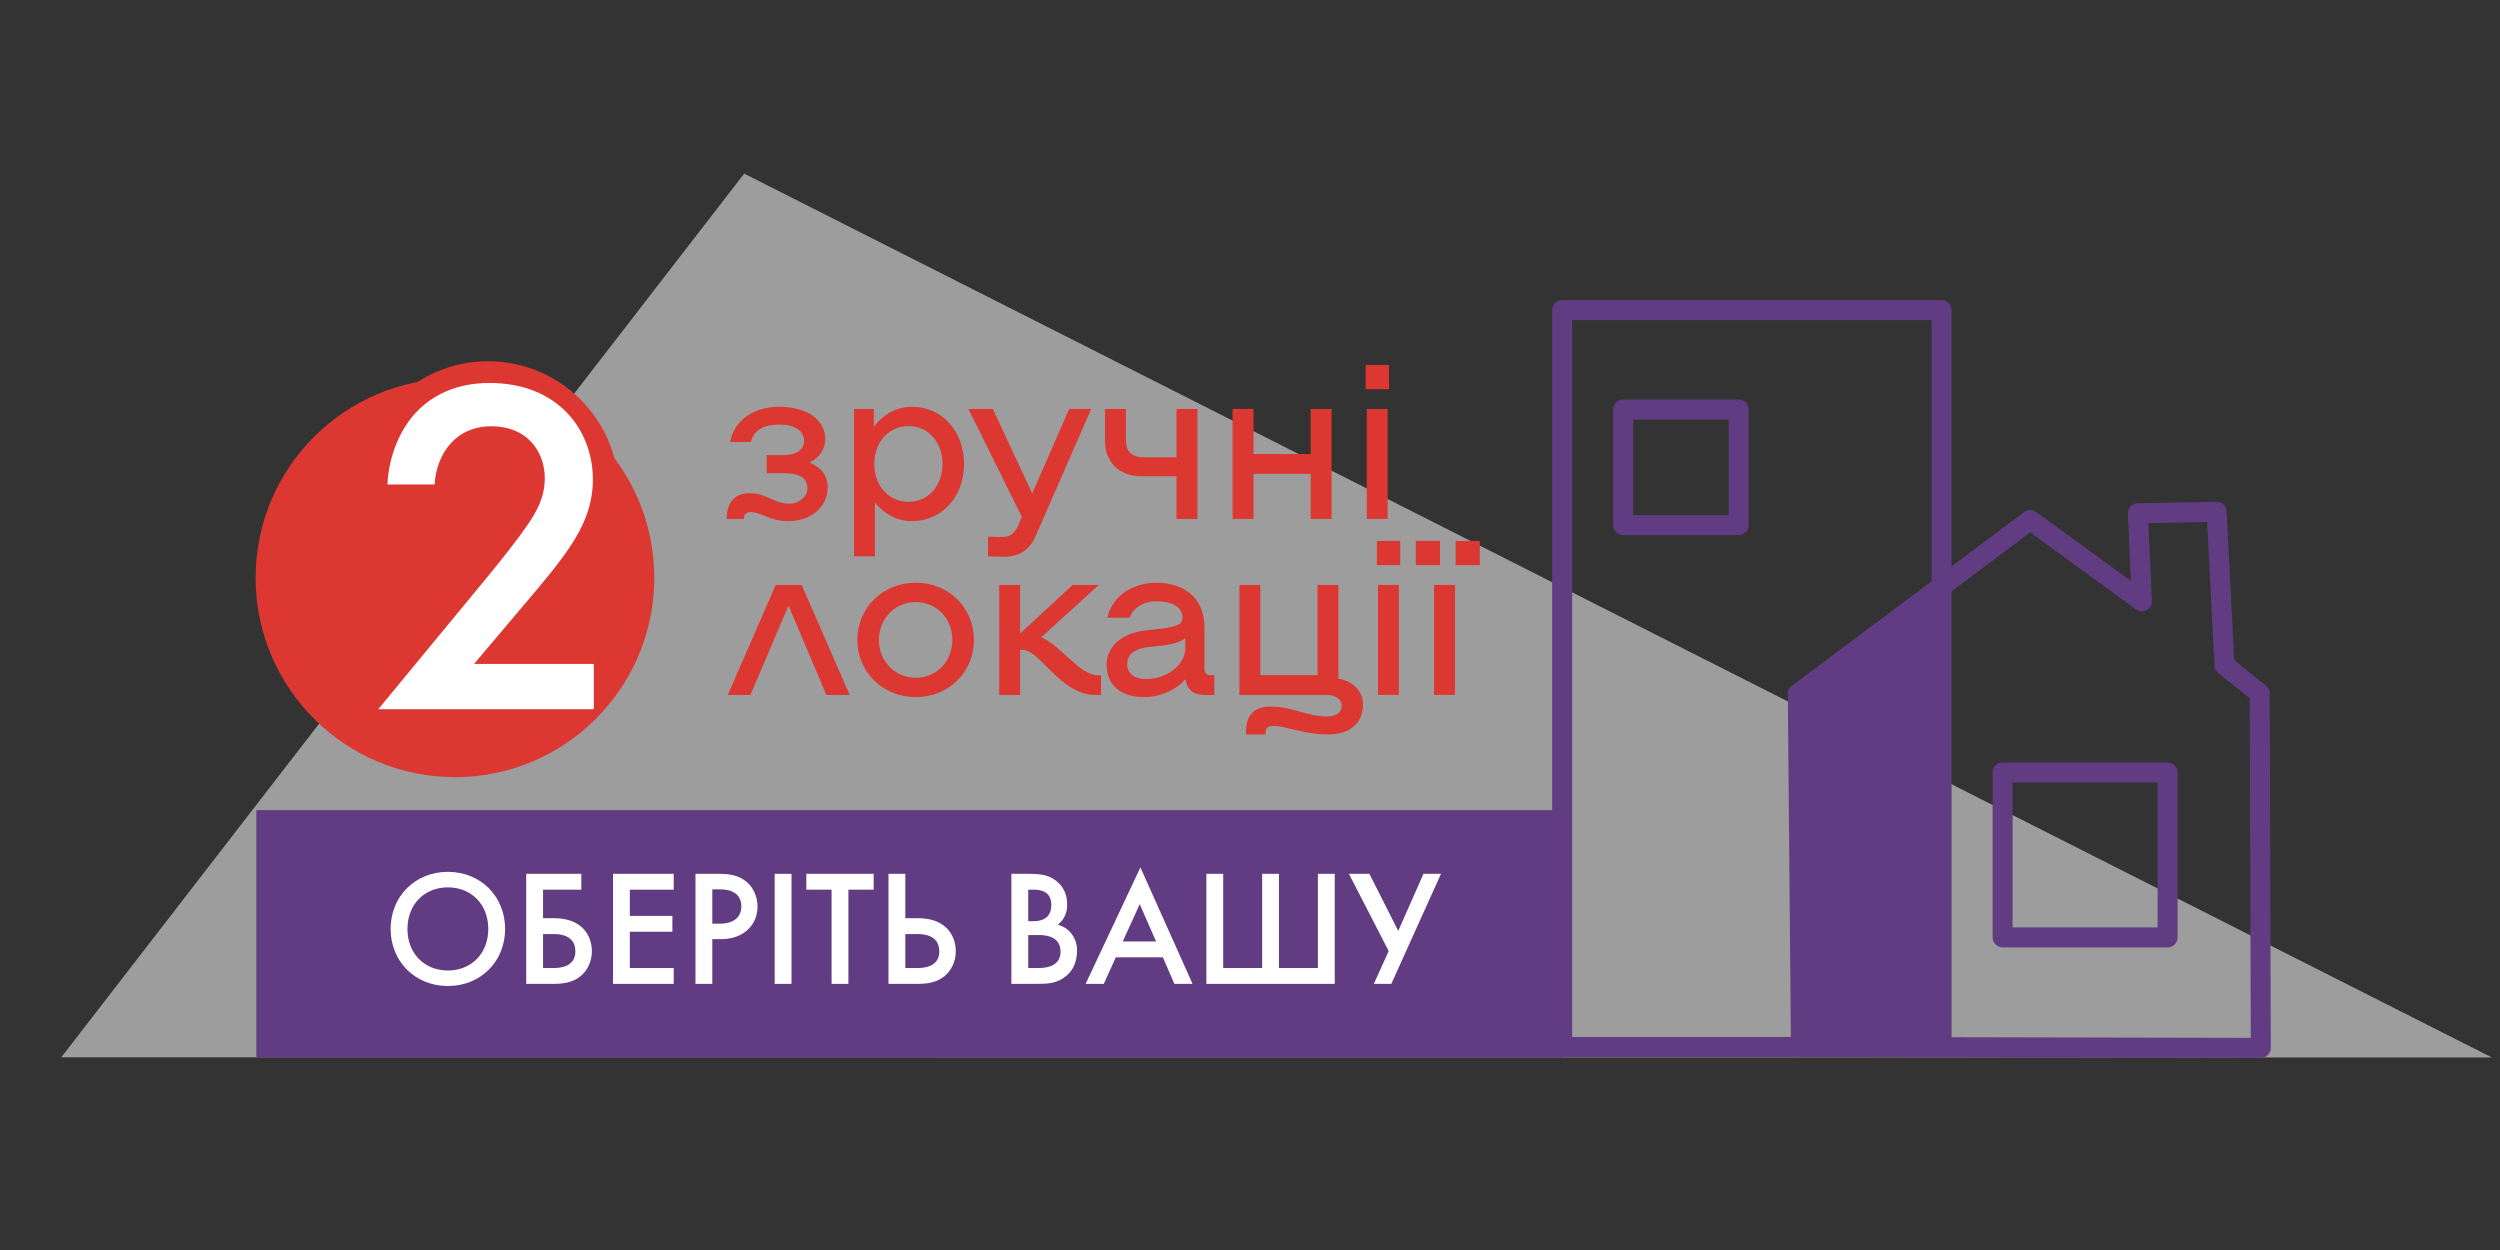 <?xml version="1.0" encoding="UTF-8" standalone="no"?><!DOCTYPE svg PUBLIC "-//W3C//DTD SVG 1.1//EN" "http://www.w3.org/Graphics/SVG/1.1/DTD/svg11.dtd"><svg width="100%" height="100%" viewBox="0 0 4167 2084" version="1.1" xmlns="http://www.w3.org/2000/svg" xmlns:xlink="http://www.w3.org/1999/xlink" xml:space="preserve" xmlns:serif="http://www.serif.com/" style="fill-rule:evenodd;clip-rule:evenodd;stroke-linecap:square;stroke-linejoin:round;stroke-miterlimit:1.5;"><rect x="0" y="0" width="4167" height="2084" fill="#333333" stroke="none"/><g id="des"><path d="M102.116,1762.35l1138.28,-1472.96l2912.95,1473.17l-4051.23,-0.218Z" style="fill:#fff;fill-opacity:0.52;"/><rect x="427.306" y="1350.3" width="2176.84" height="412.454" style="fill:#613c82;"/><g><path d="M746.505,1453.2c-54.994,0 -95.414,41.245 -95.414,95.139c-0,53.894 40.42,95.14 95.414,95.14c54.994,-0 95.414,-41.246 95.414,-95.14c0,-53.894 -40.42,-95.139 -95.414,-95.139Zm0,164.432c-39.32,-0 -67.367,-28.597 -67.367,-69.293c-0,-40.695 28.047,-69.292 67.367,-69.292c39.321,0 67.368,28.597 67.368,69.292c-0,40.696 -28.047,69.293 -67.368,69.293Z" style="fill:#fff;fill-rule:nonzero;"/><path d="M877.115,1639.9l46.47,0c11.274,0 26.947,-1.1 40.146,-9.899c15.398,-10.174 22.822,-27.772 22.822,-44.545c0,-16.773 -6.874,-31.346 -17.323,-40.42c-14.023,-12.374 -32.721,-14.574 -45.92,-14.574l-18.148,0l0,-47.569l63.793,-0l0,-26.397l-91.84,-0l0,183.404Zm28.047,-83.041l17.598,0c29.697,0 36.296,15.674 36.296,28.872c0,27.772 -29.421,27.772 -36.846,27.772l-17.048,0l0,-56.644Z" style="fill:#fff;fill-rule:nonzero;"/><path d="M1122.94,1456.5l-101.189,-0l0,183.404l101.189,0l-0,-26.397l-73.142,0l0,-60.493l70.942,-0l0,-26.397l-70.942,-0l0,-43.72l73.142,-0l-0,-26.397Z" style="fill:#fff;fill-rule:nonzero;"/><path d="M1159.23,1456.5l-0,183.404l28.047,0l-0,-74.517l12.648,0c13.474,0 30.247,-1.924 44.82,-14.298c15.123,-12.924 17.873,-29.422 17.873,-40.145c0,-16.774 -7.424,-34.372 -22.822,-44.545c-13.199,-8.799 -28.872,-9.899 -40.146,-9.899l-40.42,-0Zm28.047,25.847l12.373,-0c31.897,-0 36.021,18.148 36.021,28.322c0,17.048 -11.549,28.871 -35.746,28.871l-12.648,0l-0,-57.193Z" style="fill:#fff;fill-rule:nonzero;"/><rect x="1291.22" y="1456.5" width="28.047" height="183.404" style="fill:#fff;fill-rule:nonzero;"/><path d="M1456.2,1482.89l0,-26.397l-112.187,-0l-0,26.397l42.07,-0l0,157.007l28.047,0l0,-157.007l42.07,-0Z" style="fill:#fff;fill-rule:nonzero;"/><path d="M1480.95,1639.9l49.219,0c11.274,0 26.947,-1.1 40.146,-9.899c15.398,-10.174 22.822,-27.772 22.822,-44.545c-0,-16.773 -6.874,-31.346 -17.323,-40.42c-14.024,-12.374 -32.721,-14.574 -45.92,-14.574l-20.898,0l0,-73.966l-28.046,-0l-0,183.404Zm28.046,-83.041l20.348,0c29.697,0 36.296,15.674 36.296,28.872c0,27.772 -29.422,27.772 -36.846,27.772l-19.798,0l0,-56.644Z" style="fill:#fff;fill-rule:nonzero;"/><path d="M1685.8,1456.5l-0,183.404l42.07,0c18.698,0 33.821,-0.55 48.944,-12.923c17.323,-14.024 18.423,-34.372 18.423,-43.171c0,-18.698 -10.999,-36.296 -31.896,-42.62c13.198,-10.449 15.398,-24.197 15.398,-33.546c0,-23.922 -12.649,-35.746 -21.173,-41.52c-9.898,-6.875 -20.347,-9.624 -43.995,-9.624l-27.771,-0Zm28.046,26.397l9.624,-0c10.999,-0 28.872,2.749 28.872,25.572c0,26.672 -23.372,26.947 -29.972,26.947l-8.524,-0l0,-52.519Zm0,75.616l17.598,0c29.697,0 36.296,14.849 36.296,27.772c0,11.549 -5.774,27.222 -36.846,27.222l-17.048,0l0,-54.994Z" style="fill:#fff;fill-rule:nonzero;"/><path d="M1957.47,1639.9l30.247,0l-86.891,-194.128l-91.289,194.128l30.246,0l20.073,-44.27l78.366,0l19.248,44.27Zm-86.065,-70.667l28.321,-62.143l27.222,62.143l-55.543,0Z" style="fill:#fff;fill-rule:nonzero;"/><path d="M2010.81,1639.9l213.926,0l-0,-183.404l-28.047,-0l0,157.007l-64.893,0l0,-157.007l-28.046,-0l-0,157.007l-64.893,0l-0,-157.007l-28.047,-0l-0,183.404Z" style="fill:#fff;fill-rule:nonzero;"/><path d="M2248.39,1456.5l66.268,128.685l-24.747,54.719l29.146,0l82.766,-183.404l-29.147,-0l-42.07,95.139l-48.12,-95.139l-34.096,-0Z" style="fill:#fff;fill-rule:nonzero;"/></g></g><g id="houses"><rect x="2603.78" y="516.862" width="632.429" height="1228.19" style="fill:none;stroke:#613c82;stroke-width:33.33px;"/><path d="M3001.83,1744.93l-5.244,-588.458l387.357,-289.768l186.142,135.575l-6.672,-146.763l131.231,-2.47l13.094,255.631l58.787,47.095l1.762,590.842l-766.457,-1.684Z" style="fill:none;stroke:#613c82;stroke-width:33.33px;"/><rect x="2705.54" y="682.579" width="192.478" height="192.687" style="fill:none;stroke:#613c82;stroke-width:33.33px;"/><rect x="3337.97" y="1287.51" width="274.969" height="274.969" style="fill:none;stroke:#613c82;stroke-width:33.33px;"/><path d="M3000.66,1742.34l1.428,-586.291l233.03,-174.736l3.506,758.054l-237.964,2.973Z" style="fill:#613c82;"/></g><g id="red"><circle cx="758.308" cy="963.093" r="332.254" style="fill:#dc3731;"/><circle cx="813.652" cy="819.75" r="217.684" style="fill:#dc3731;"/><g><path d="M1316.85,839.658c-27.863,0 -38.129,-17.598 -67.092,-17.598c-24.931,0 -38.496,15.032 -38.496,42.896l28.597,-0c-0,-5.867 1.833,-11.366 11.732,-11.366c17.598,0 29.696,15.032 63.059,15.032c35.93,-0 64.893,-22.731 64.893,-56.094c0,-17.231 -7.699,-32.263 -30.43,-41.429c17.965,-8.799 26.397,-23.83 26.397,-39.229c0,-32.629 -31.163,-53.893 -76.991,-53.893c-40.329,-0 -74.792,21.264 -81.391,58.66l34.463,-0c5.133,-20.898 23.464,-28.964 46.928,-28.964c25.664,0 41.795,10.266 41.795,27.13c0,11.366 -8.066,23.831 -35.563,23.831l-26.763,0l-0,30.063l28.23,0c31.896,0 39.596,11.732 39.596,25.664c-0,14.665 -16.132,25.297 -28.964,25.297Z" style="fill:#dc3731;fill-rule:nonzero;"/><path d="M1520.32,677.977c-25.664,-0 -48.394,12.831 -63.793,33.362l0,-29.696l-32.996,-0l0,245.639l34.83,-0l-0,-89.823c15.031,19.431 37.395,31.163 61.959,31.163c48.761,-0 86.524,-39.596 86.524,-95.323c-0,-55.727 -37.763,-95.322 -86.524,-95.322Zm-5.866,158.382c-32.996,-0 -57.193,-26.397 -57.193,-63.06c-0,-36.662 24.197,-63.059 57.193,-63.059c32.63,-0 56.461,26.397 56.461,63.059c-0,36.663 -23.831,63.06 -56.461,63.06Z" style="fill:#dc3731;fill-rule:nonzero;"/><path d="M1782.1,681.643l-61.593,140.784l-65.626,-140.784l-40.696,-0l89.09,180.013l-5.499,12.832c-4.766,10.999 -11.365,20.531 -26.397,20.531c-10.632,-0 -14.298,-0 -24.564,-0.733l0,32.996c4.766,0.366 15.398,0.733 26.764,0.733c35.929,0 48.761,-23.097 56.093,-42.528l89.09,-203.844l-36.662,-0Z" style="fill:#dc3731;fill-rule:nonzero;"/><path d="M1961.01,681.643l0,80.657l-53.161,0c-21.631,0 -31.163,-9.532 -31.163,-28.23l0,-52.427l-34.829,-0l-0,53.527c-0,32.996 21.631,58.66 60.493,58.66l58.66,0l0,71.126l34.829,-0l0,-183.313l-34.829,-0Z" style="fill:#dc3731;fill-rule:nonzero;"/><path d="M2184.65,681.643l-0,75.158l-95.323,-0l-0,-75.158l-34.829,-0l-0,183.313l34.829,-0l-0,-75.159l95.323,0l-0,75.159l34.829,-0l-0,-183.313l-34.829,-0Z" style="fill:#dc3731;fill-rule:nonzero;"/><path d="M2276.31,608.318l-0,40.328l38.862,0l0,-40.328l-38.862,-0Zm1.833,73.325l0,183.313l34.829,-0l0,-183.313l-34.829,-0Z" style="fill:#dc3731;fill-rule:nonzero;"/><path d="M1416.2,1158.26l-79.925,-183.313l-43.262,0l-79.924,183.313l37.763,-0l63.426,-148.85l63.059,148.85l38.863,-0Z" style="fill:#dc3731;fill-rule:nonzero;"/><path d="M1526.56,1161.92c54.627,0 96.789,-41.429 96.789,-95.323c-0,-53.893 -42.162,-95.322 -96.789,-95.322c-54.994,-0 -97.522,41.429 -97.522,95.322c-0,53.894 42.528,95.323 97.522,95.323Zm-0,-32.263c-34.83,0 -61.593,-27.497 -61.593,-63.06c-0,-35.562 26.763,-63.059 61.593,-63.059c34.463,-0 60.86,27.497 60.86,63.059c-0,35.563 -26.397,63.06 -60.86,63.06Z" style="fill:#dc3731;fill-rule:nonzero;"/><path d="M1829.76,1125.63c-29.697,0 -60.126,-48.394 -94.223,-63.426l96.056,-87.257l-43.628,0l-87.624,81.024l0,-81.024l-34.829,0l-0,183.313l34.829,-0l0,-75.158l3.667,-0c29.696,-0 63.426,75.158 121.353,75.158l9.898,-0l0,-32.63l-5.499,0Z" style="fill:#dc3731;fill-rule:nonzero;"/><path d="M2017.1,1125.26c-5.866,-0 -9.533,-3.667 -9.533,-9.899l0,-70.392c0,-49.128 -35.562,-73.692 -79.557,-73.692c-42.162,-0 -75.158,24.197 -82.124,58.293l37.029,0c6.599,-18.698 26.763,-27.497 43.262,-27.497c27.863,0 44.728,10.266 44.728,26.764c-0,9.166 -2.933,15.398 -38.862,19.431l-20.531,2.2c-43.995,4.766 -67.093,28.597 -67.093,57.56c0,31.897 21.631,53.894 62.326,53.894c27.864,0 53.894,-12.099 69.293,-30.063c1.833,16.865 12.465,26.397 30.43,26.397l17.598,-0l-0,-32.996l-6.966,-0Zm-106.688,6.599c-20.165,-0 -31.53,-9.899 -31.53,-24.197c-0,-13.566 6.966,-26.031 36.662,-29.33l20.531,-2.2c20.532,-2.2 31.897,-6.6 39.596,-12.466l0,16.499c0,27.863 -30.43,51.694 -65.259,51.694Z" style="fill:#dc3731;fill-rule:nonzero;"/><path d="M2230.84,1131.13l0,-156.183l-34.829,0l-0,150.317l-95.323,-0l0,-150.317l-34.829,0l-0,183.313l143.717,-0c19.431,-0 26.764,8.799 26.764,17.598c-0,9.166 -5.5,18.331 -24.198,18.331c-34.096,0 -57.926,-16.498 -93.856,-16.498c-28.23,0 -41.428,14.665 -41.428,41.795l-0,4.766l32.629,0l0,-2.566c0,-6.233 1.1,-11.732 13.565,-11.732c19.432,0 51.695,14.298 89.457,14.298c44.728,0 59.393,-25.663 59.393,-50.227c0,-19.798 -14.298,-38.129 -41.062,-42.895Z" style="fill:#dc3731;fill-rule:nonzero;"/><path d="M2295,901.618l-0,40.329l38.862,-0l0,-40.329l-38.862,0Zm64.893,0l-0,40.329l40.328,-0l0,-40.329l-40.328,0Zm66.359,0l-0,40.329l40.329,-0l-0,-40.329l-40.329,0Zm-129.419,73.325l-0,183.313l34.829,-0l0,-183.313l-34.829,0Zm93.489,0l0,183.313l34.83,-0l-0,-183.313l-34.83,0Z" style="fill:#dc3731;fill-rule:nonzero;"/></g></g><path d="M989.816,1106.67l-199.697,-0l83.408,-98.645c32.08,-37.694 56.941,-67.368 76.189,-96.239c21.654,-32.08 38.496,-68.17 38.496,-112.279c-0,-83.408 -58.546,-161.201 -172.429,-161.201c-67.367,-0 -105.863,30.476 -125.111,52.129c-20.851,23.258 -42.505,64.962 -44.911,117.091l78.595,0c3.208,-50.525 34.486,-97.041 94.635,-97.041c59.348,0 89.021,41.704 89.021,86.616c0,31.277 -12.831,54.535 -28.069,76.991c-17.644,25.664 -45.714,60.951 -64.16,83.407l-185.26,224.558l359.293,0l-0,-75.387Z" style="fill:#fff;fill-rule:nonzero;"/></svg>